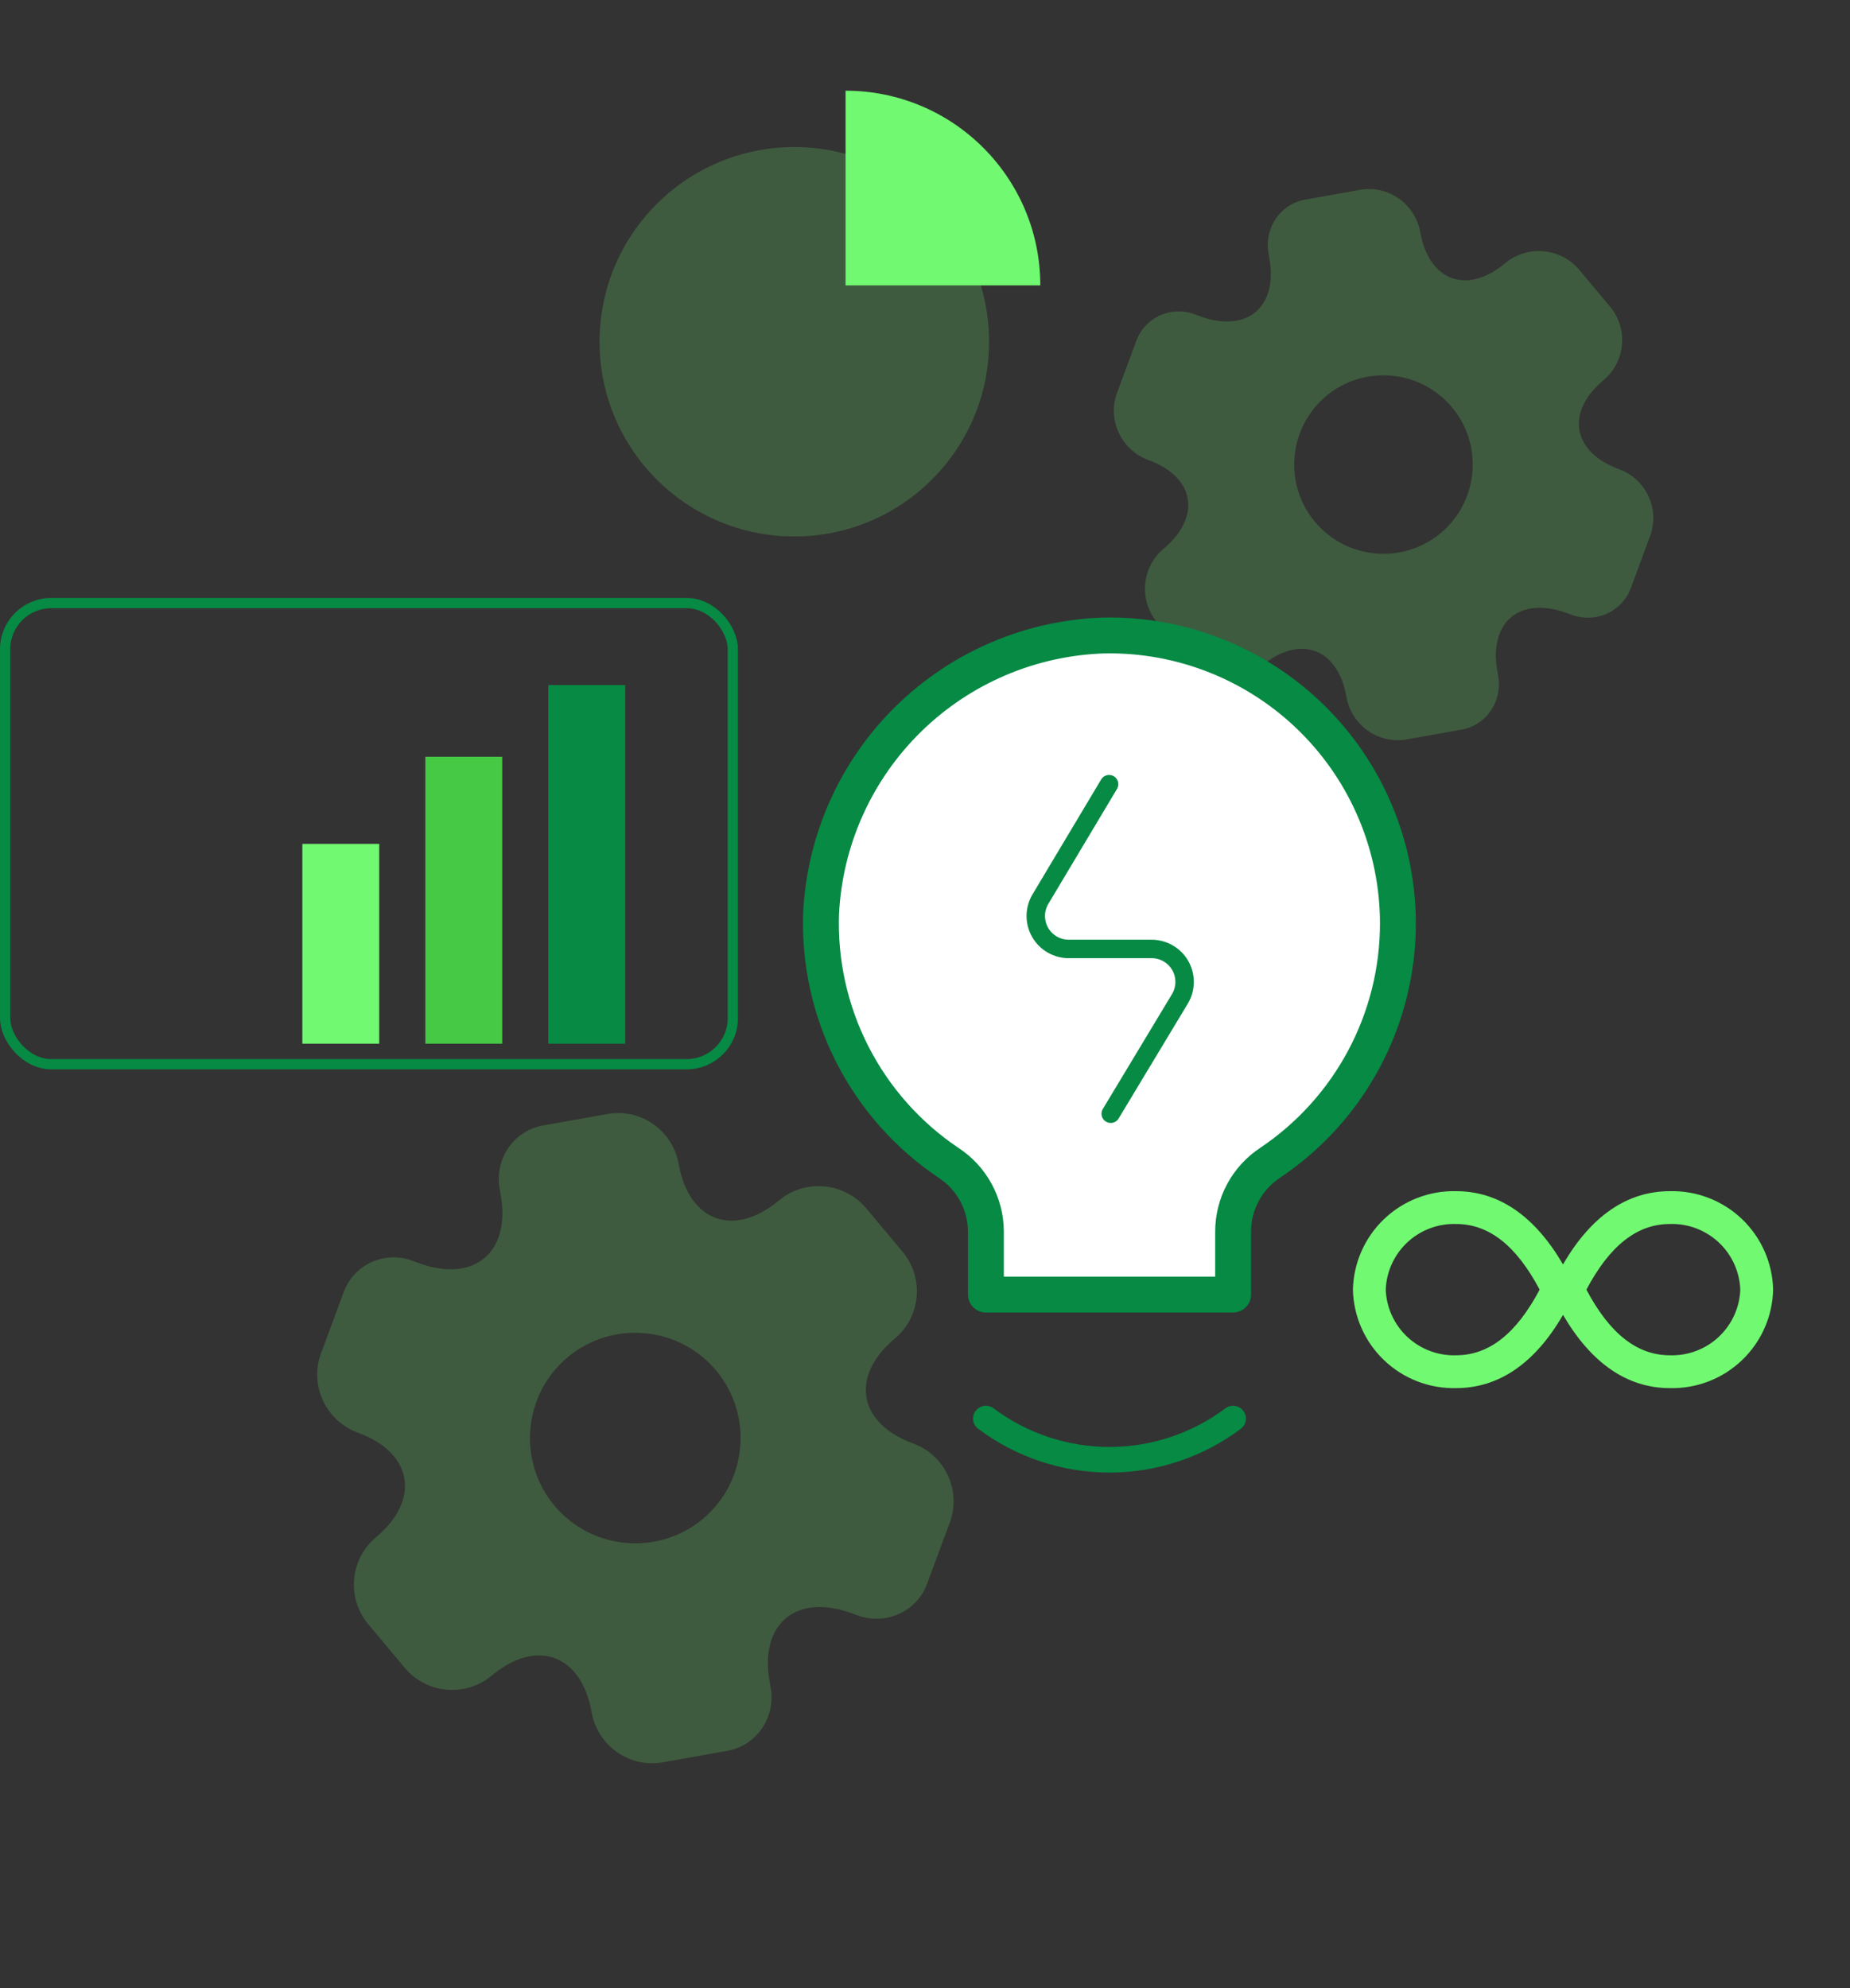 <svg width="361" height="388" viewBox="0 0 361 388" fill="none" xmlns="http://www.w3.org/2000/svg">
<rect x="0" y="0" width="361" height="388" fill="#333333" stroke="none"/>
<g clip-path="url(#clip0_1136_6223)">
<path d="M293.729 51.362C286.281 57.589 278.833 54.868 277.135 45.311C276.144 39.778 270.878 36.071 265.345 37.062L254.82 38.94C249.953 39.723 246.719 44.384 247.502 49.252L247.703 50.412C249.401 59.969 243.311 65.06 234.165 61.73L233.059 61.327C228.49 59.624 223.329 61.981 221.695 66.633L217.982 76.658C216.026 81.928 218.776 87.809 224.046 89.765C233.157 93.053 234.516 100.866 227.068 107.093C222.788 110.671 222.174 117.127 225.786 121.448L231.84 128.69C235.418 132.969 241.874 133.584 246.195 129.972C253.643 123.745 261.091 126.466 262.748 136.057C263.739 141.591 269.005 145.298 274.538 144.307L285.063 142.429C289.93 141.645 293.164 136.984 292.381 132.117L292.18 130.956C290.482 121.4 296.572 116.308 305.718 119.638L306.824 120.042C311.476 121.676 316.636 119.319 318.27 114.667L321.983 104.642C323.939 99.372 321.189 93.491 315.953 91.576C306.808 88.246 305.45 80.434 312.898 74.207C317.177 70.629 317.792 64.173 314.18 59.852L308.125 52.61C304.506 48.365 298.05 47.75 293.729 51.362ZM281.143 104.041C273.777 110.198 262.746 109.213 256.589 101.848C250.431 94.482 251.416 83.452 258.782 77.294C266.147 71.136 277.178 72.121 283.335 79.487C289.493 86.852 288.508 97.883 281.143 104.041Z" fill="#71FA71" fill-opacity="0.2"/>
</g>
<g clip-path="url(#clip1_1136_6223)">
<path d="M325.859 232.484C317.556 232.484 310.484 237.302 305 246.783C299.465 237.302 292.444 232.484 284.141 232.484C281.557 232.423 278.985 232.871 276.574 233.804C274.163 234.737 271.959 236.136 270.089 237.92C268.218 239.705 266.718 241.841 265.673 244.206C264.628 246.571 264.06 249.118 264 251.703C264.06 254.287 264.628 256.835 265.673 259.2C266.718 261.565 268.218 263.7 270.089 265.485C271.959 267.27 274.163 268.669 276.574 269.601C278.985 270.534 281.557 270.983 284.141 270.922C292.444 270.922 299.516 266.104 305 256.623C310.535 266.104 317.556 270.922 325.859 270.922C328.443 270.983 331.015 270.534 333.426 269.601C335.837 268.669 338.041 267.27 339.911 265.485C341.782 263.7 343.282 261.565 344.327 259.2C345.372 256.835 345.94 254.287 346 251.703C345.94 249.118 345.372 246.571 344.327 244.206C343.282 241.841 341.782 239.705 339.911 237.92C338.041 236.136 335.837 234.737 333.426 233.804C331.015 232.871 328.443 232.423 325.859 232.484ZM284.141 264.515C280.624 264.626 277.206 263.341 274.632 260.941C272.059 258.54 270.54 255.219 270.406 251.703C270.54 248.186 272.059 244.865 274.632 242.465C277.206 240.065 280.624 238.779 284.141 238.89C290.548 238.89 295.878 243.093 300.439 251.703C295.878 260.313 290.548 264.515 284.141 264.515ZM325.859 264.515C319.452 264.515 314.123 260.313 309.561 251.703C314.123 243.093 319.452 238.89 325.859 238.89C329.376 238.779 332.794 240.065 335.368 242.465C337.941 244.865 339.46 248.186 339.594 251.703C339.46 255.219 337.941 258.54 335.368 260.941C332.794 263.341 329.376 264.626 325.859 264.515Z" fill="#71FA71"/>
</g>
<path d="M272.785 180.304C272.786 172.831 271.299 165.433 268.41 158.541C265.521 151.649 261.29 145.402 255.961 140.163C250.632 134.924 244.313 130.799 237.373 128.028C230.434 125.257 223.011 123.896 215.54 124.024C201.197 124.45 187.54 130.263 177.289 140.305C167.038 150.347 160.946 163.882 160.225 178.213C159.882 187.777 161.983 197.27 166.33 205.795C170.677 214.32 177.126 221.596 185.068 226.936C187.306 228.391 189.147 230.38 190.424 232.724C191.702 235.068 192.375 237.693 192.385 240.363V252.664H240.625V240.363C240.625 237.7 241.286 235.08 242.549 232.737C243.813 230.393 245.638 228.4 247.861 226.936C255.516 221.799 261.794 214.86 266.14 206.729C270.486 198.598 272.768 189.523 272.785 180.304Z" fill="white" stroke="#068A44" stroke-width="7" stroke-linecap="round" stroke-linejoin="round"/>
<path d="M240.62 276.865C233.661 282.084 225.198 284.905 216.5 284.905C207.801 284.905 199.338 282.084 192.38 276.865" stroke="#068A44" stroke-width="5" stroke-linecap="round" stroke-linejoin="round"/>
<path d="M216.421 153.049L203.074 175.4C202.47 176.38 202.139 177.504 202.117 178.655C202.096 179.806 202.383 180.942 202.949 181.944C203.516 182.946 204.341 183.777 205.339 184.352C206.337 184.926 207.47 185.222 208.622 185.209H224.702C225.84 185.204 226.96 185.503 227.947 186.073C228.932 186.643 229.749 187.465 230.314 188.454C230.878 189.444 231.169 190.566 231.158 191.704C231.147 192.844 230.833 193.959 230.249 194.937L216.742 217.369" stroke="#068A44" stroke-width="3.6" stroke-linecap="round" stroke-linejoin="round"/>
<g clip-path="url(#clip2_1136_6223)">
<path d="M152.003 234.298C143.216 241.644 134.429 238.433 132.426 227.159C131.257 220.631 125.045 216.258 118.516 217.427L106.1 219.642C100.357 220.566 96.542 226.065 97.467 231.808L97.704 233.177C99.707 244.451 92.522 250.458 81.732 246.53L80.427 246.054C75.036 244.045 68.948 246.825 67.02 252.313L62.64 264.141C60.333 270.358 63.576 277.296 69.794 279.604C80.543 283.483 82.145 292.701 73.359 300.047C68.31 304.268 67.585 311.884 71.846 316.982L78.989 325.526C83.21 330.575 90.827 331.3 95.924 327.038C104.711 319.692 113.499 322.903 115.453 334.218C116.622 340.746 122.835 345.119 129.363 343.95L141.779 341.735C147.522 340.81 151.337 335.311 150.413 329.569L150.175 328.2C148.173 316.926 155.357 310.919 166.147 314.847L167.452 315.323C172.94 317.251 179.028 314.47 180.956 308.982L185.336 297.155C187.644 290.937 184.4 283.999 178.223 281.741C167.433 277.812 165.831 268.595 174.617 261.249C179.666 257.028 180.391 249.411 176.13 244.314L168.987 235.77C164.717 230.762 157.101 230.036 152.003 234.298ZM137.154 296.446C128.464 303.71 115.451 302.548 108.186 293.858C100.922 285.169 102.084 272.156 110.773 264.891C119.463 257.626 132.476 258.788 139.741 267.478C147.006 276.168 145.844 289.181 137.154 296.446Z" fill="#71FA71" fill-opacity="0.2"/>
</g>
<rect x="1" y="117.703" width="142" height="90" rx="9" stroke="#068A44" stroke-width="2"/>
<rect x="59" y="164.703" width="15" height="39" fill="#71FA71"/>
<rect x="83" y="147.703" width="15" height="56" fill="#46CA46"/>
<rect x="107" y="133.703" width="15" height="70" fill="#068A44"/>
<circle cx="155" cy="66.703" r="38" fill="#71FA71" fill-opacity="0.2"/>
<path d="M203 55.703C203 34.716 185.987 17.703 165 17.703V55.703H203Z" fill="#71FA71"/>
<defs>
<clipPath id="clip0_1136_6223">
<rect width="128.724" height="128.724" fill="white" transform="translate(179.297 82.564) rotate(-39.896)"/>
</clipPath>
<clipPath id="clip1_1136_6223">
<rect width="82" height="82" fill="white" transform="translate(264 210.703)"/>
</clipPath>
<clipPath id="clip2_1136_6223">
<rect width="151.864" height="151.864" fill="white" transform="translate(17 271.109) rotate(-39.896)"/>
</clipPath>
</defs>
</svg>
